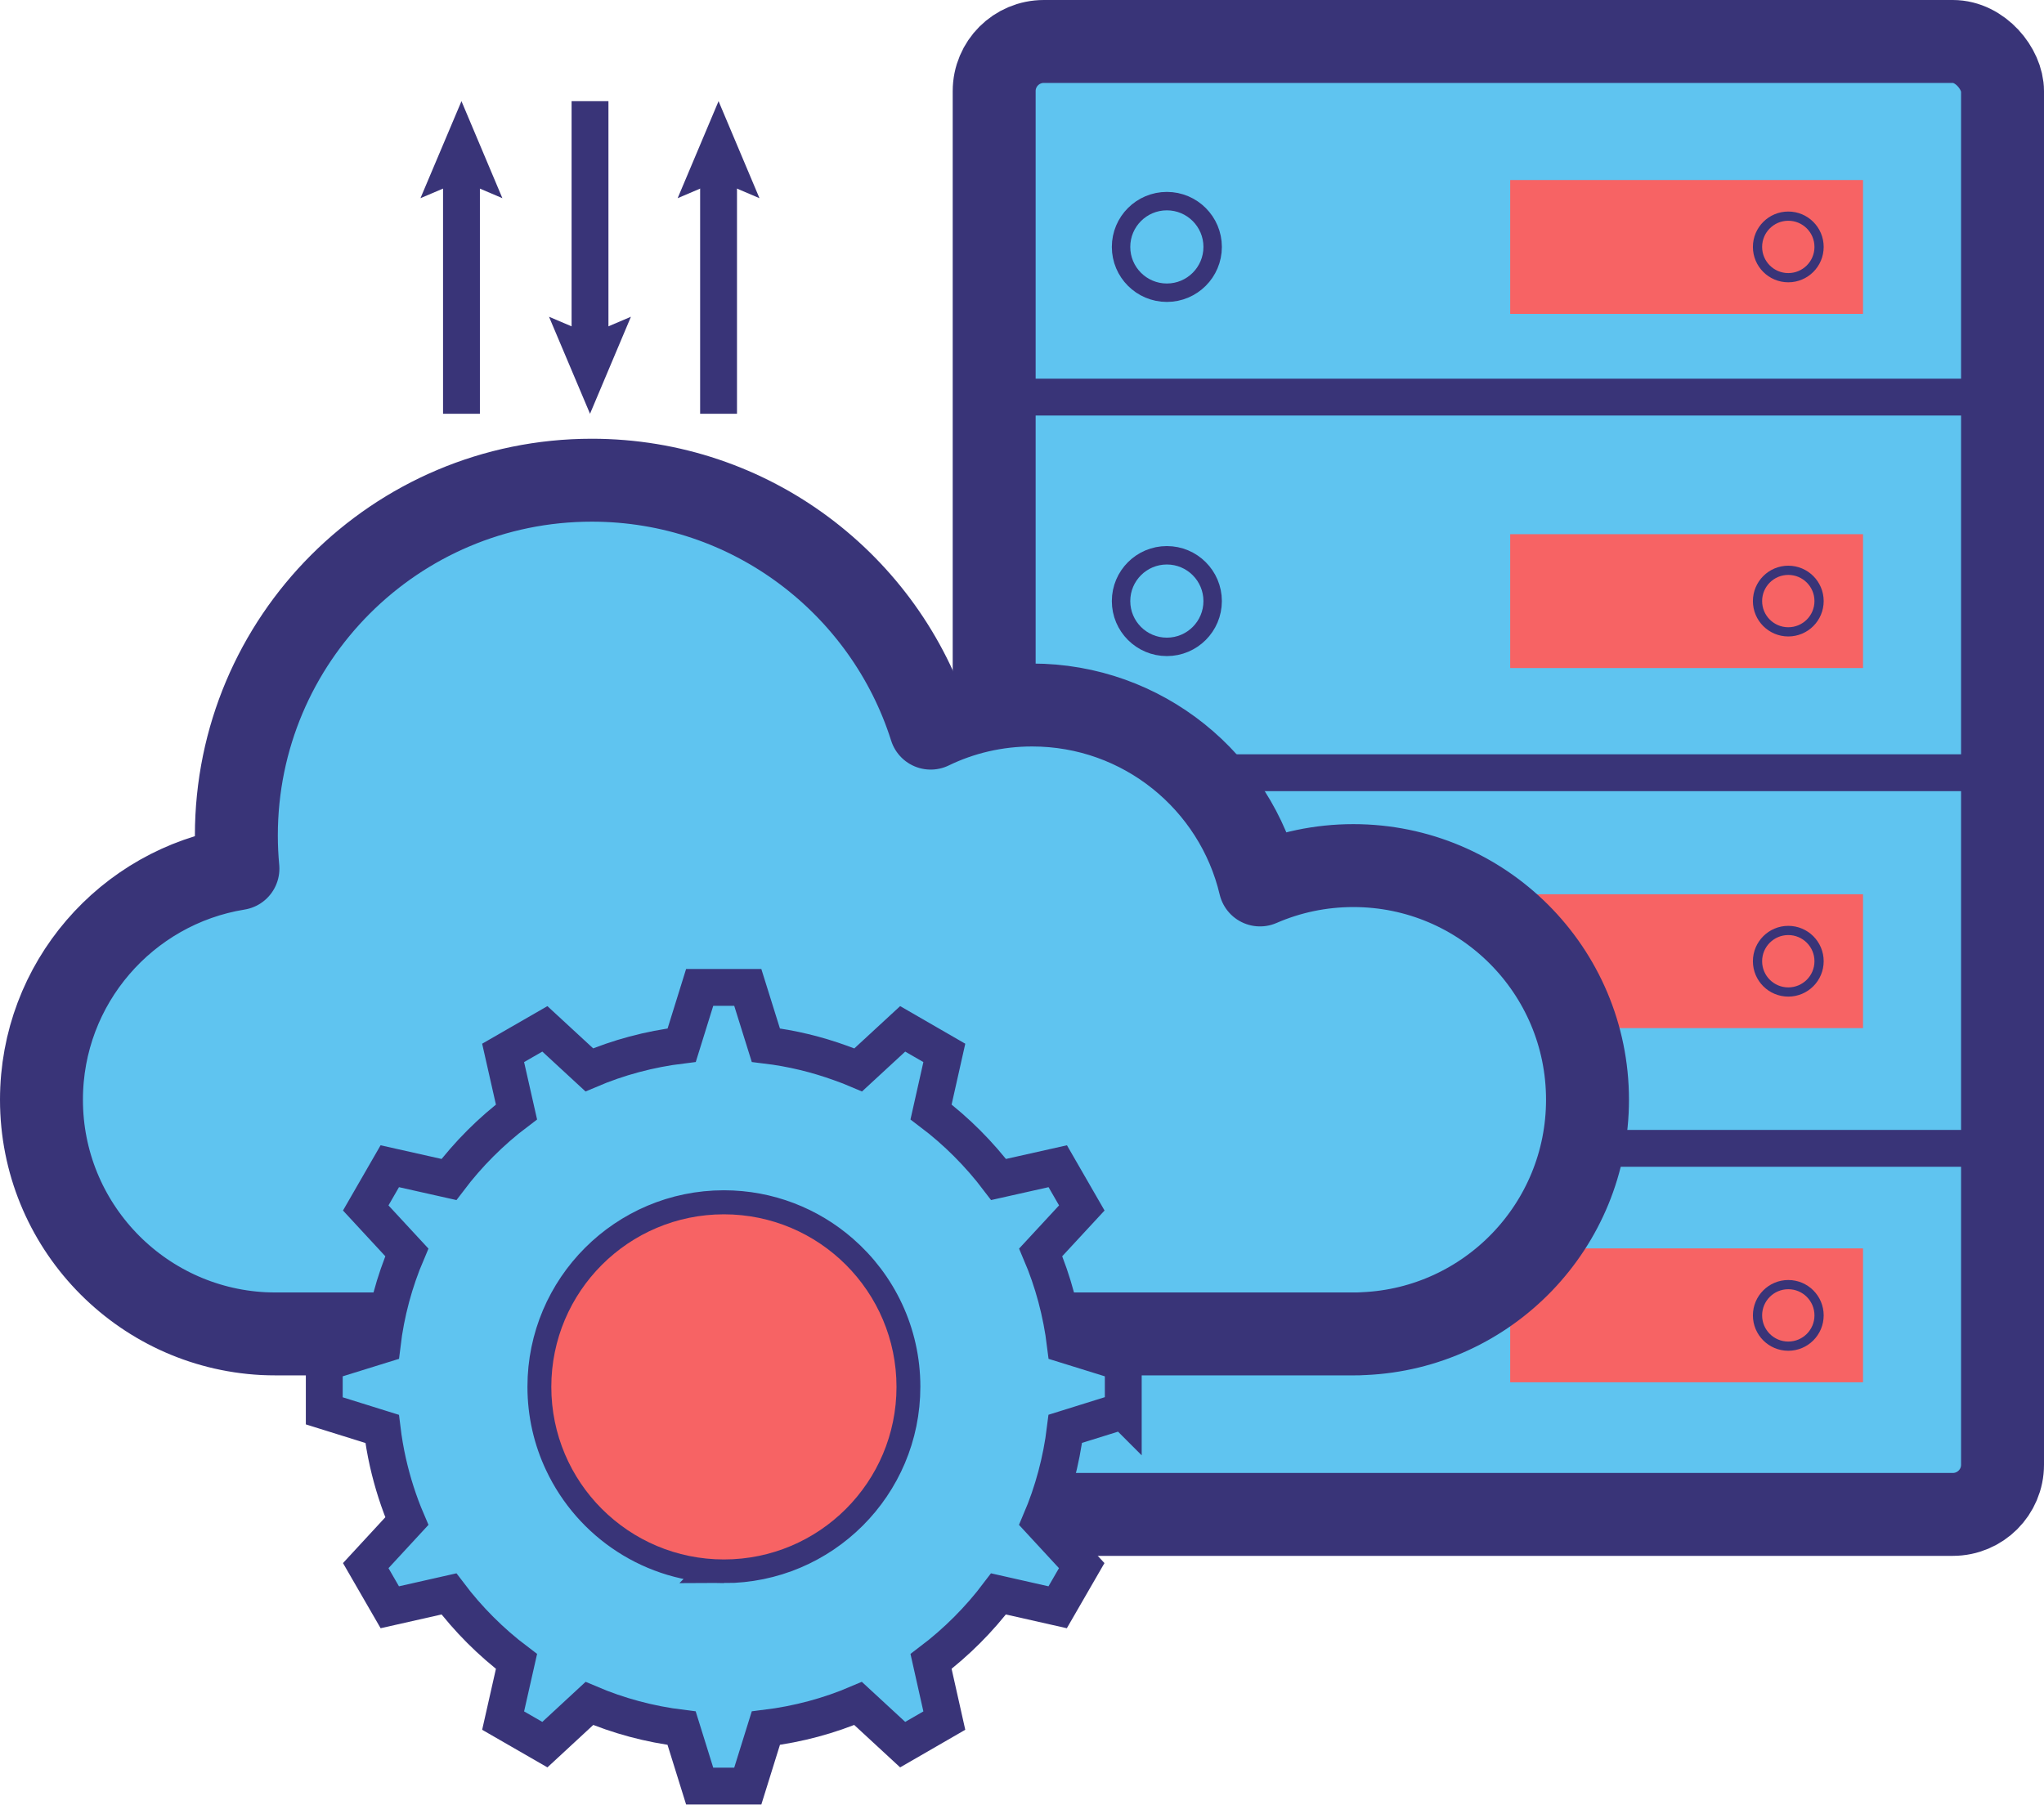 <?xml version="1.0" encoding="UTF-8"?><svg xmlns="http://www.w3.org/2000/svg" viewBox="0 0 221.82 195.87"><defs><style>.d,.e{stroke-width:4px;}.d,.e,.f,.g,.h,.i{stroke:#393478;}.d,.e,.f,.h,.i{stroke-miterlimit:10;}.d,.g,.i{fill:#5fc4f0;}.e,.f,.h{fill:none;}.j{fill:#393478;}.f{stroke-width:2px;}.g{stroke-linejoin:round;}.g,.i{stroke-width:9px;}.k{fill:#f76364;}</style></defs><g id="a"/><g id="b"><g id="c"><g><g><rect class="i" x="107.89" y="4.5" width="109.43" height="159.87" rx="5.39" ry="5.39"/><line class="e" x1="107.89" y1="43.1" x2="217.32" y2="43.1"/><line class="e" x1="110.45" y1="83.87" x2="217.32" y2="83.87"/><line class="e" x1="110.45" y1="124.64" x2="217.32" y2="124.64"/><circle class="f" cx="126.63" cy="26.8" r="4.97"/><circle class="f" cx="126.63" cy="65.24" r="4.97"/><circle class="f" cx="126.63" cy="104.33" r="4.97"/><circle class="f" cx="126.63" cy="142.77" r="4.97"/><rect class="k" x="163.89" y="19.54" width="38.29" height="14.53"/><rect class="k" x="163.89" y="57.98" width="38.29" height="14.53"/><rect class="k" x="163.89" y="97.06" width="38.29" height="14.53"/><rect class="k" x="163.89" y="135.5" width="38.29" height="14.53"/><circle class="h" cx="194.07" cy="26.8" r="3.34"/><circle class="h" cx="194.07" cy="65.24" r="3.34"/><circle class="h" cx="194.07" cy="104.33" r="3.34"/><circle class="h" cx="194.07" cy="142.77" r="3.34"/></g><path class="g" d="M4.5,119.37c0,13.58,10.67,24.68,24.08,25.38,.44,.02,.89,.03,1.34,.03h116.95c.38,0,.75,0,1.12-.03,13.51-.58,24.29-11.73,24.29-25.39,0-14.04-11.38-25.41-25.41-25.41-3.6,0-7.03,.75-10.13,2.1-2.65-11.2-12.72-19.53-24.73-19.53-3.95,0-7.69,.9-11.01,2.51-4.94-15.6-19.54-26.91-36.78-26.91-21.3,0-38.57,17.27-38.57,38.57,0,1.21,.06,2.41,.17,3.59-12.09,1.96-21.32,12.44-21.32,25.08Z"/><g><path class="d" d="M121.9,153.13v-5.22l-6.28-1.95c-.43-3.52-1.34-6.89-2.68-10.03l4.46-4.82-2.61-4.53-6.42,1.44c-2.09-2.76-4.56-5.24-7.33-7.33l1.44-6.41-4.52-2.61-4.82,4.45c-.63-.27-1.26-.51-1.91-.74-2.59-.94-5.3-1.6-8.12-1.94l-1.96-6.27h-5.22l-1.95,6.27c-3.52,.43-6.89,1.34-10.03,2.68l-4.82-4.45-4.53,2.61,1.45,6.41c-2.77,2.09-5.24,4.57-7.33,7.33l-6.42-1.44-2.61,4.53,4.46,4.82c-1.34,3.14-2.26,6.51-2.68,10.03l-6.28,1.95v5.22l6.28,1.96c.15,1.23,.36,2.45,.63,3.65,.5,2.2,1.18,4.33,2.05,6.36l-4.46,4.83,2.61,4.52,6.42-1.45c2.09,2.77,4.56,5.24,7.33,7.33l-1.45,6.42,4.53,2.61,4.83-4.47c3.14,1.34,6.5,2.25,10.01,2.68l1.96,6.29h5.22l1.96-6.29c3.51-.43,6.88-1.34,10.01-2.68l4.84,4.47,4.52-2.61-1.44-6.42c2.76-2.09,5.23-4.56,7.32-7.33l6.42,1.45,2.61-4.52-4.46-4.83c1.34-3.14,2.25-6.51,2.68-10.02l6.28-1.96Zm-43.34,16.7c-7.73,0-14.39-4.53-17.48-11.09-1.18-2.49-1.84-5.28-1.84-8.23,0-10.66,8.66-19.32,19.32-19.32,4.85,0,9.3,1.8,12.69,4.76,4.06,3.54,6.63,8.75,6.63,14.56,0,10.67-8.65,19.32-19.32,19.32Z"/><circle class="k" cx="78.56" cy="150.53" r="18.73"/></g><g><line class="e" x1="64.03" y1="10.98" x2="64.03" y2="37.75"/><polygon class="j" points="59.58 34.38 64.03 36.27 68.47 34.38 64.03 44.91 59.58 34.38"/></g><g><line class="e" x1="50.08" y1="44.91" x2="50.08" y2="18.14"/><polygon class="j" points="54.52 21.51 50.08 19.62 45.63 21.51 50.08 10.98 54.52 21.51"/></g><g><line class="e" x1="77.98" y1="44.91" x2="77.98" y2="18.14"/><polygon class="j" points="82.42 21.51 77.98 19.62 73.54 21.51 77.98 10.98 82.42 21.51"/></g></g></g></g></svg>